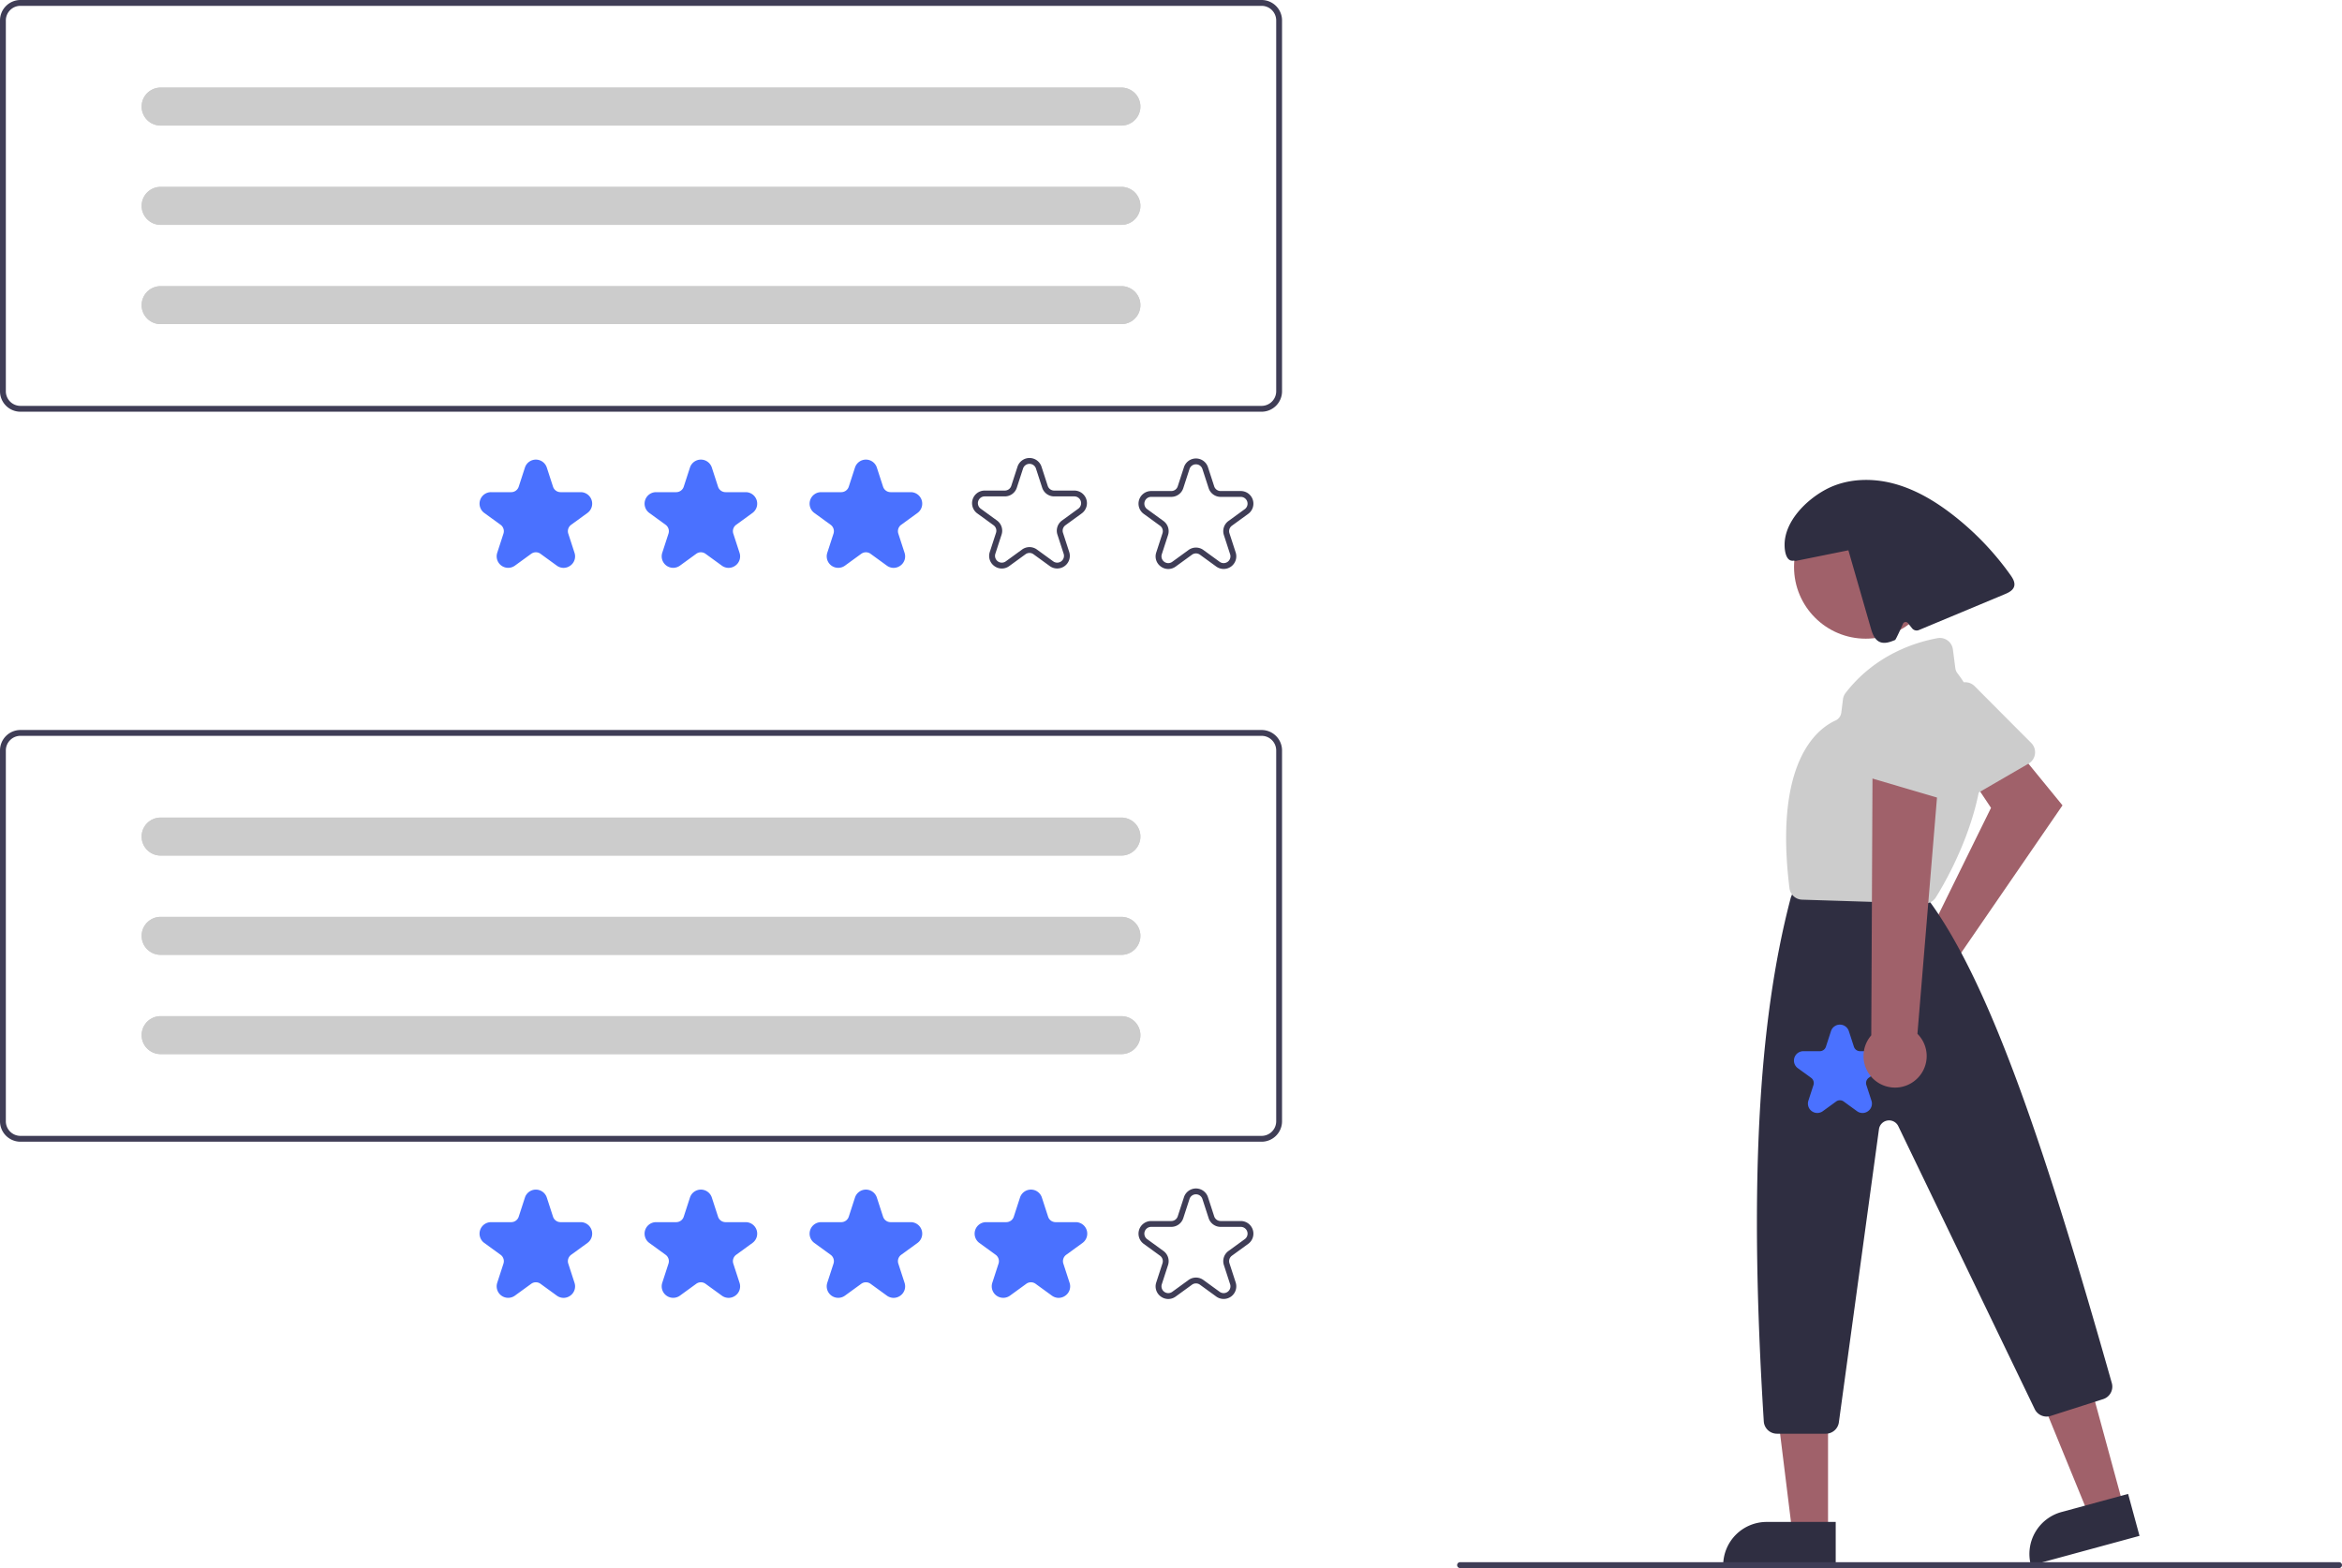 <svg xmlns="http://www.w3.org/2000/svg" data-name="Layer 1" width="801.953" height="537" viewBox="0 0 801.953 537" xmlns:xlink="http://www.w3.org/1999/xlink"><path d="M857.273,503.003a10.527,10.527,0,0,1,1.621-.347l21.899-44.496-6.686-10.023,13.807-12.067,17.357,21.24-35.351,51.448a10.496,10.496,0,1,1-12.648-5.755Z" transform="translate(-199.024 -181.5)" fill="#a0616a"/><path d="M894.656,442.218a4.514,4.514,0,0,1-1.016.801l-22.406,12.989a4.499,4.499,0,0,1-6.324-1.968l-10.897-23.023a4.476,4.476,0,0,1,1.537-5.645l13.889-9.448a4.502,4.502,0,0,1,5.718.544L894.57,435.949a4.504,4.504,0,0,1,.086,6.269Z" transform="translate(-199.024 -181.5)" fill="#ccc"/><polygon points="727.092 515.689 715.262 518.908 697.217 474.811 714.677 470.06 727.092 515.689" fill="#a0616a"/><path d="M906.717,697.917h23.644a0,0,0,0,1,0,0v14.887a0,0,0,0,1,0,0H891.83a0,0,0,0,1,0,0v0A14.887,14.887,0,0,1,906.717,697.917Z" transform="translate(-352.247 82.439) rotate(-15.221)" fill="#2f2e41"/><polygon points="625.961 524.716 613.702 524.715 607.869 477.427 625.963 477.428 625.961 524.716" fill="#a0616a"/><path d="M604.944,521.212h23.644a0,0,0,0,1,0,0v14.887a0,0,0,0,1,0,0H590.057a0,0,0,0,1,0,0v0A14.887,14.887,0,0,1,604.944,521.212Z" fill="#2f2e41"/><circle cx="638.878" cy="194.165" r="24.561" fill="#a0616a"/><path d="M824.234,672.5H807.481a4.513,4.513,0,0,1-4.496-4.223c-4.992-79.361-2.072-136.289,9.19-179.153a4.678,4.678,0,0,1,.182-.552l.897-2.243a4.479,4.479,0,0,1,4.178-2.829h34.452a4.493,4.493,0,0,1,3.417,1.571l4.679,5.46c.091.106.177.215.259.329,21.101,29.426,40.011,86.954,61.912,164.278a4.485,4.485,0,0,1-2.958,5.517L901.189,666.417a4.524,4.524,0,0,1-5.425-2.332l-46.723-96.907a3.5,3.5,0,0,0-6.62,1.046l-13.728,100.386A4.517,4.517,0,0,1,824.234,672.5Z" transform="translate(-199.024 -181.5)" fill="#2f2e41"/><path d="M858.092,490.931c-.047,0-.094-.001-.141-.002l-41.848-1.321a4.485,4.485,0,0,1-4.329-3.954c-5.305-42.941,9.244-54.445,15.746-57.397a3.46,3.46,0,0,0,2.012-2.743l.562-4.501a4.484,4.484,0,0,1,.889-2.186c10.194-13.205,24.113-17.434,31.503-18.778a4.493,4.493,0,0,1,5.251,3.85l.843,6.463a3.56,3.56,0,0,0,.713,1.691c21.259,27.792-2.425,68.827-7.388,76.771h0A4.508,4.508,0,0,1,858.092,490.931Z" transform="translate(-199.024 -181.5)" fill="#ccc"/><path d="M887.455,378.43A97.753,97.753,0,0,0,867.95,358.01c-6.198-4.841-13.098-8.978-20.709-10.956-7.612-1.979-16.019-1.642-22.963,2.049-6.945,3.691-14.125,11.025-14.169,18.889-.014,2.527.629,5.945,3.117,5.508l.72.095q9.004-1.819,18.007-3.637,3.835,13.308,7.669,26.616c.539,1.87,1.262,3.961,3.037,4.758,1.672.751,3.604.043,5.296-.663.278-.116,2.668-5.482,2.668-5.482a1,1,0,0,1,1.723-.288l1.42,1.775a2,2,0,0,0,2.332.596q14.683-6.129,29.366-12.259c1.353-.565,2.865-1.302,3.257-2.715C889.095,380.944,888.267,379.576,887.455,378.43Z" transform="translate(-199.024 -181.5)" fill="#2f2e41"/><path d="M999.976,718.5h-301a1,1,0,0,1,0-2h301a1,1,0,0,1,0,2Z" transform="translate(-199.024 -181.5)" fill="#3f3d56"/><path d="M836.793,562.664a3.203,3.203,0,0,1-1.889-.625l-4.552-3.307a2.206,2.206,0,0,0-2.602,0l-4.552,3.307a3.213,3.213,0,0,1-4.945-3.592l1.739-5.351a2.207,2.207,0,0,0-.804-2.475l-4.552-3.308a3.213,3.213,0,0,1,1.889-5.813h5.626a2.208,2.208,0,0,0,2.105-1.529l1.739-5.351a3.213,3.213,0,0,1,6.112,0l1.739,5.351a2.208,2.208,0,0,0,2.105,1.529h5.626a3.213,3.213,0,0,1,1.889,5.813l-4.552,3.307a2.208,2.208,0,0,0-.804,2.475l1.739,5.351a3.165,3.165,0,0,1-1.167,3.592A3.203,3.203,0,0,1,836.793,562.664Z" transform="translate(-199.024 -181.5)" fill="#4a71ff"/><path d="M854.189,551.966a10.743,10.743,0,0,0,1.406-16.412l7.773-93.871-23.144,3.184-.44,91.205a10.801,10.801,0,0,0,14.405,15.895Z" transform="translate(-199.024 -181.5)" fill="#a0616a"/><path d="M864.881,455.199a4.514,4.514,0,0,1-1.281-.186l-24.846-7.308a4.499,4.499,0,0,1-2.927-5.941l9.195-23.754a4.476,4.476,0,0,1,5.153-2.771l16.415,3.568a4.502,4.502,0,0,1,3.542,4.521l-.764,27.492a4.504,4.504,0,0,1-4.488,4.378Z" transform="translate(-199.024 -181.5)" fill="#ccc"/><path d="M631.024,572.5H206.024a7.008,7.008,0,0,1-7-7v-127a7.008,7.008,0,0,1,7-7H631.024a7.008,7.008,0,0,1,7,7v127A7.008,7.008,0,0,1,631.024,572.5Zm-425-139a5.006,5.006,0,0,0-5,5v127a5.006,5.006,0,0,0,5,5H631.024a5.006,5.006,0,0,0,5-5v-127a5.006,5.006,0,0,0-5-5Z" transform="translate(-199.024 -181.5)" fill="#3f3d56"/><path d="M391.999,625.975a3.925,3.925,0,0,1-2.314-.766l-5.576-4.051a2.702,2.702,0,0,0-3.187,0l-5.576,4.051a3.937,3.937,0,0,1-6.058-4.401l2.13-6.555a2.705,2.705,0,0,0-.985-3.032l-5.576-4.051a3.936,3.936,0,0,1,2.314-7.121h6.893a2.705,2.705,0,0,0,2.579-1.873l2.13-6.555a3.937,3.937,0,0,1,7.488,0l2.13,6.555a2.705,2.705,0,0,0,2.579,1.873h6.893a3.937,3.937,0,0,1,2.314,7.121l-5.576,4.051a2.705,2.705,0,0,0-.985,3.032l2.13,6.555a3.877,3.877,0,0,1-1.43,4.401A3.924,3.924,0,0,1,391.999,625.975Z" transform="translate(-199.024 -181.5)" fill="#4a71ff"/><path d="M448.507,625.975a3.925,3.925,0,0,1-2.314-.766l-5.576-4.051a2.702,2.702,0,0,0-3.187,0l-5.576,4.051a3.937,3.937,0,0,1-6.058-4.401l2.13-6.555a2.705,2.705,0,0,0-.985-3.032l-5.576-4.051a3.937,3.937,0,0,1,2.314-7.121h6.893a2.705,2.705,0,0,0,2.579-1.873l2.13-6.555a3.936,3.936,0,0,1,7.488,0l2.13,6.555a2.705,2.705,0,0,0,2.579,1.873h6.893a3.937,3.937,0,0,1,2.314,7.121l-5.576,4.051a2.705,2.705,0,0,0-.985,3.032l2.13,6.555a3.877,3.877,0,0,1-1.43,4.401A3.924,3.924,0,0,1,448.507,625.975Z" transform="translate(-199.024 -181.5)" fill="#4a71ff"/><path d="M505.016,625.975a3.924,3.924,0,0,1-2.314-.766l-5.576-4.051a2.708,2.708,0,0,0-3.188,0l-5.576,4.051a3.936,3.936,0,0,1-6.058-4.401l2.13-6.555a2.705,2.705,0,0,0-.985-3.032l-5.576-4.051a3.937,3.937,0,0,1,2.314-7.121h6.893a2.705,2.705,0,0,0,2.579-1.873l2.13-6.555a3.936,3.936,0,0,1,7.488,0l2.13,6.555a2.705,2.705,0,0,0,2.579,1.873h6.893a3.937,3.937,0,0,1,2.314,7.121l-5.576,4.051a2.705,2.705,0,0,0-.985,3.032l2.13,6.555a3.878,3.878,0,0,1-1.43,4.401A3.925,3.925,0,0,1,505.016,625.975Z" transform="translate(-199.024 -181.5)" fill="#4a71ff"/><path d="M561.524,625.975a3.925,3.925,0,0,1-2.314-.766l-5.576-4.051a2.702,2.702,0,0,0-3.187,0L544.87,625.209a3.937,3.937,0,0,1-6.058-4.401l2.13-6.555a2.704,2.704,0,0,0-.985-3.032l-5.576-4.052a3.937,3.937,0,0,1,2.314-7.121h6.893a2.705,2.705,0,0,0,2.579-1.873l2.13-6.555a3.936,3.936,0,0,1,7.488,0l2.13,6.555a2.705,2.705,0,0,0,2.579,1.873h6.893a3.937,3.937,0,0,1,2.314,7.121l-5.576,4.051a2.705,2.705,0,0,0-.985,3.032l2.13,6.555A3.877,3.877,0,0,1,563.838,625.209,3.924,3.924,0,0,1,561.524,625.975Z" transform="translate(-199.024 -181.5)" fill="#4a71ff"/><path d="M599.065,626.364a4.313,4.313,0,0,1-2.541-.841,4.261,4.261,0,0,1-1.571-4.835l2.13-6.555a2.319,2.319,0,0,0-.844-2.598l-5.577-4.052a4.324,4.324,0,0,1,2.542-7.822H600.096a2.318,2.318,0,0,0,2.21-1.606l2.13-6.555a4.324,4.324,0,0,1,8.225,0l2.13,6.555a2.318,2.318,0,0,0,2.21,1.606h6.893a4.324,4.324,0,0,1,2.542,7.822l-5.576,4.052a2.318,2.318,0,0,0-.844,2.598l2.13,6.555a4.324,4.324,0,0,1-6.654,4.834l-5.576-4.051a2.318,2.318,0,0,0-2.732,0l-5.576,4.051A4.31,4.31,0,0,1,599.065,626.364Zm9.484-7.339a4.315,4.315,0,0,1,2.541.828l5.576,4.051a2.324,2.324,0,0,0,3.576-2.598l-2.13-6.555a4.313,4.313,0,0,1,1.571-4.834l5.576-4.052a2.324,2.324,0,0,0-1.366-4.204h-6.893a4.313,4.313,0,0,1-4.112-2.988l-2.13-6.555a2.324,2.324,0,0,0-4.421,0l-2.13,6.555a4.312,4.312,0,0,1-4.112,2.988h-6.893a2.324,2.324,0,0,0-1.366,4.204l5.577,4.052a4.314,4.314,0,0,1,1.571,4.834l-2.13,6.555a2.324,2.324,0,0,0,3.576,2.598l5.577-4.051A4.317,4.317,0,0,1,608.549,619.025Z" transform="translate(-199.024 -181.5)" fill="#3f3d56"/><path d="M254.024,461.5a6.5,6.5,0,0,0,0,13h329a6.5,6.5,0,1,0,0-13Z" transform="translate(-199.024 -181.5)" fill="#ccc"/><path d="M254.024,495.5a6.5,6.5,0,0,0,0,13h329a6.5,6.5,0,1,0,0-13Z" transform="translate(-199.024 -181.5)" fill="#ccc"/><path d="M254.024,529.5a6.5,6.5,0,0,0,0,13h329a6.5,6.5,0,1,0,0-13Z" transform="translate(-199.024 -181.5)" fill="#ccc"/><path d="M254.024,461.5a6.5,6.5,0,0,0,0,13h329a6.5,6.5,0,1,0,0-13Z" transform="translate(-199.024 -181.5)" fill="#ccc"/><path d="M254.024,495.5a6.5,6.5,0,0,0,0,13h329a6.5,6.5,0,1,0,0-13Z" transform="translate(-199.024 -181.5)" fill="#ccc"/><path d="M254.024,529.5a6.5,6.5,0,0,0,0,13h329a6.5,6.5,0,1,0,0-13Z" transform="translate(-199.024 -181.5)" fill="#ccc"/><path d="M631.024,322.5H206.024a7.008,7.008,0,0,1-7-7v-127a7.008,7.008,0,0,1,7-7H631.024a7.008,7.008,0,0,1,7,7v127A7.008,7.008,0,0,1,631.024,322.5Zm-425-139a5.006,5.006,0,0,0-5,5v127a5.006,5.006,0,0,0,5,5H631.024a5.006,5.006,0,0,0,5-5v-127a5.006,5.006,0,0,0-5-5Z" transform="translate(-199.024 -181.5)" fill="#3f3d56"/><path d="M391.999,375.975a3.925,3.925,0,0,1-2.314-.766l-5.576-4.051a2.702,2.702,0,0,0-3.187,0l-5.576,4.051a3.937,3.937,0,0,1-6.058-4.401l2.13-6.555a2.705,2.705,0,0,0-.985-3.032l-5.576-4.051a3.936,3.936,0,0,1,2.314-7.121h6.893a2.705,2.705,0,0,0,2.579-1.873l2.13-6.555a3.937,3.937,0,0,1,7.488,0l2.13,6.555a2.705,2.705,0,0,0,2.579,1.873h6.893a3.937,3.937,0,0,1,2.314,7.121l-5.576,4.051a2.705,2.705,0,0,0-.985,3.032l2.13,6.555a3.877,3.877,0,0,1-1.43,4.401A3.924,3.924,0,0,1,391.999,375.975Z" transform="translate(-199.024 -181.5)" fill="#4a71ff"/><path d="M448.507,375.975a3.925,3.925,0,0,1-2.314-.766l-5.576-4.051a2.702,2.702,0,0,0-3.187,0l-5.576,4.051a3.937,3.937,0,0,1-6.058-4.401l2.13-6.555a2.705,2.705,0,0,0-.985-3.032l-5.576-4.051a3.937,3.937,0,0,1,2.314-7.121h6.893a2.705,2.705,0,0,0,2.579-1.873l2.13-6.555a3.936,3.936,0,0,1,7.488,0l2.13,6.555a2.705,2.705,0,0,0,2.579,1.873h6.893a3.937,3.937,0,0,1,2.314,7.121l-5.576,4.051a2.705,2.705,0,0,0-.985,3.032l2.13,6.555a3.877,3.877,0,0,1-1.43,4.401A3.924,3.924,0,0,1,448.507,375.975Z" transform="translate(-199.024 -181.5)" fill="#4a71ff"/><path d="M505.016,375.975a3.924,3.924,0,0,1-2.314-.766l-5.576-4.051a2.708,2.708,0,0,0-3.188,0l-5.576,4.051a3.936,3.936,0,0,1-6.058-4.401l2.13-6.555a2.705,2.705,0,0,0-.985-3.032l-5.576-4.051a3.937,3.937,0,0,1,2.314-7.121h6.893a2.705,2.705,0,0,0,2.579-1.873l2.13-6.555a3.936,3.936,0,0,1,7.488,0l2.13,6.555a2.705,2.705,0,0,0,2.579,1.873h6.893a3.937,3.937,0,0,1,2.314,7.121l-5.576,4.051a2.705,2.705,0,0,0-.985,3.032l2.13,6.555a3.878,3.878,0,0,1-1.43,4.401A3.925,3.925,0,0,1,505.016,375.975Z" transform="translate(-199.024 -181.5)" fill="#4a71ff"/><path d="M599.065,376.364a4.313,4.313,0,0,1-2.541-.841,4.261,4.261,0,0,1-1.571-4.835l2.13-6.555a2.319,2.319,0,0,0-.844-2.598l-5.577-4.052a4.324,4.324,0,0,1,2.542-7.822H600.096a2.318,2.318,0,0,0,2.21-1.606l2.13-6.555a4.324,4.324,0,0,1,8.225,0l2.13,6.555a2.318,2.318,0,0,0,2.21,1.606h6.893a4.324,4.324,0,0,1,2.542,7.822l-5.576,4.052a2.318,2.318,0,0,0-.844,2.598l2.13,6.555a4.324,4.324,0,0,1-6.654,4.834l-5.576-4.051a2.318,2.318,0,0,0-2.732,0l-5.576,4.051A4.31,4.31,0,0,1,599.065,376.364Zm9.484-7.339a4.315,4.315,0,0,1,2.541.828l5.576,4.051a2.324,2.324,0,0,0,3.576-2.598l-2.13-6.555a4.313,4.313,0,0,1,1.571-4.834l5.576-4.052a2.324,2.324,0,0,0-1.366-4.204h-6.893a4.313,4.313,0,0,1-4.112-2.988l-2.13-6.555a2.324,2.324,0,0,0-4.421,0l-2.13,6.555a4.312,4.312,0,0,1-4.112,2.988h-6.893a2.324,2.324,0,0,0-1.366,4.204l5.577,4.052a4.314,4.314,0,0,1,1.571,4.834l-2.13,6.555a2.324,2.324,0,0,0,3.576,2.598l5.577-4.051A4.317,4.317,0,0,1,608.549,369.025Z" transform="translate(-199.024 -181.5)" fill="#3f3d56"/><path d="M542.065,376.203a4.313,4.313,0,0,1-2.541-.841,4.261,4.261,0,0,1-1.571-4.835l2.13-6.555a2.319,2.319,0,0,0-.844-2.598l-5.577-4.052A4.324,4.324,0,0,1,536.203,349.5H543.096a2.318,2.318,0,0,0,2.21-1.606l2.13-6.555a4.324,4.324,0,0,1,8.225,0l2.13,6.555a2.318,2.318,0,0,0,2.21,1.606h6.893a4.324,4.324,0,0,1,2.542,7.822l-5.576,4.052a2.318,2.318,0,0,0-.844,2.598l2.13,6.555a4.324,4.324,0,0,1-6.654,4.834l-5.576-4.051a2.318,2.318,0,0,0-2.732,0l-5.576,4.051A4.31,4.31,0,0,1,542.065,376.203Zm9.484-7.339a4.315,4.315,0,0,1,2.541.828l5.576,4.051a2.324,2.324,0,0,0,3.576-2.598l-2.13-6.555a4.313,4.313,0,0,1,1.571-4.834l5.576-4.052a2.324,2.324,0,0,0-1.366-4.204h-6.893a4.313,4.313,0,0,1-4.112-2.988l-2.13-6.555a2.324,2.324,0,0,0-4.421,0l-2.13,6.555A4.312,4.312,0,0,1,543.096,351.5h-6.893a2.324,2.324,0,0,0-1.366,4.204l5.577,4.052a4.314,4.314,0,0,1,1.571,4.834l-2.13,6.555a2.324,2.324,0,0,0,3.576,2.598l5.577-4.051A4.317,4.317,0,0,1,551.549,368.864Z" transform="translate(-199.024 -181.5)" fill="#3f3d56"/><path d="M254.024,211.5a6.5,6.5,0,0,0,0,13h329a6.5,6.5,0,0,0,0-13Z" transform="translate(-199.024 -181.5)" fill="#ccc"/><path d="M254.024,245.5a6.5,6.5,0,0,0,0,13h329a6.5,6.5,0,0,0,0-13Z" transform="translate(-199.024 -181.5)" fill="#ccc"/><path d="M254.024,279.5a6.5,6.5,0,0,0,0,13h329a6.5,6.5,0,0,0,0-13Z" transform="translate(-199.024 -181.5)" fill="#ccc"/><path d="M254.024,211.5a6.5,6.5,0,0,0,0,13h329a6.5,6.5,0,0,0,0-13Z" transform="translate(-199.024 -181.5)" fill="#ccc"/><path d="M254.024,245.5a6.5,6.5,0,0,0,0,13h329a6.5,6.5,0,0,0,0-13Z" transform="translate(-199.024 -181.5)" fill="#ccc"/><path d="M254.024,279.5a6.5,6.5,0,0,0,0,13h329a6.5,6.5,0,0,0,0-13Z" transform="translate(-199.024 -181.5)" fill="#ccc"/></svg>